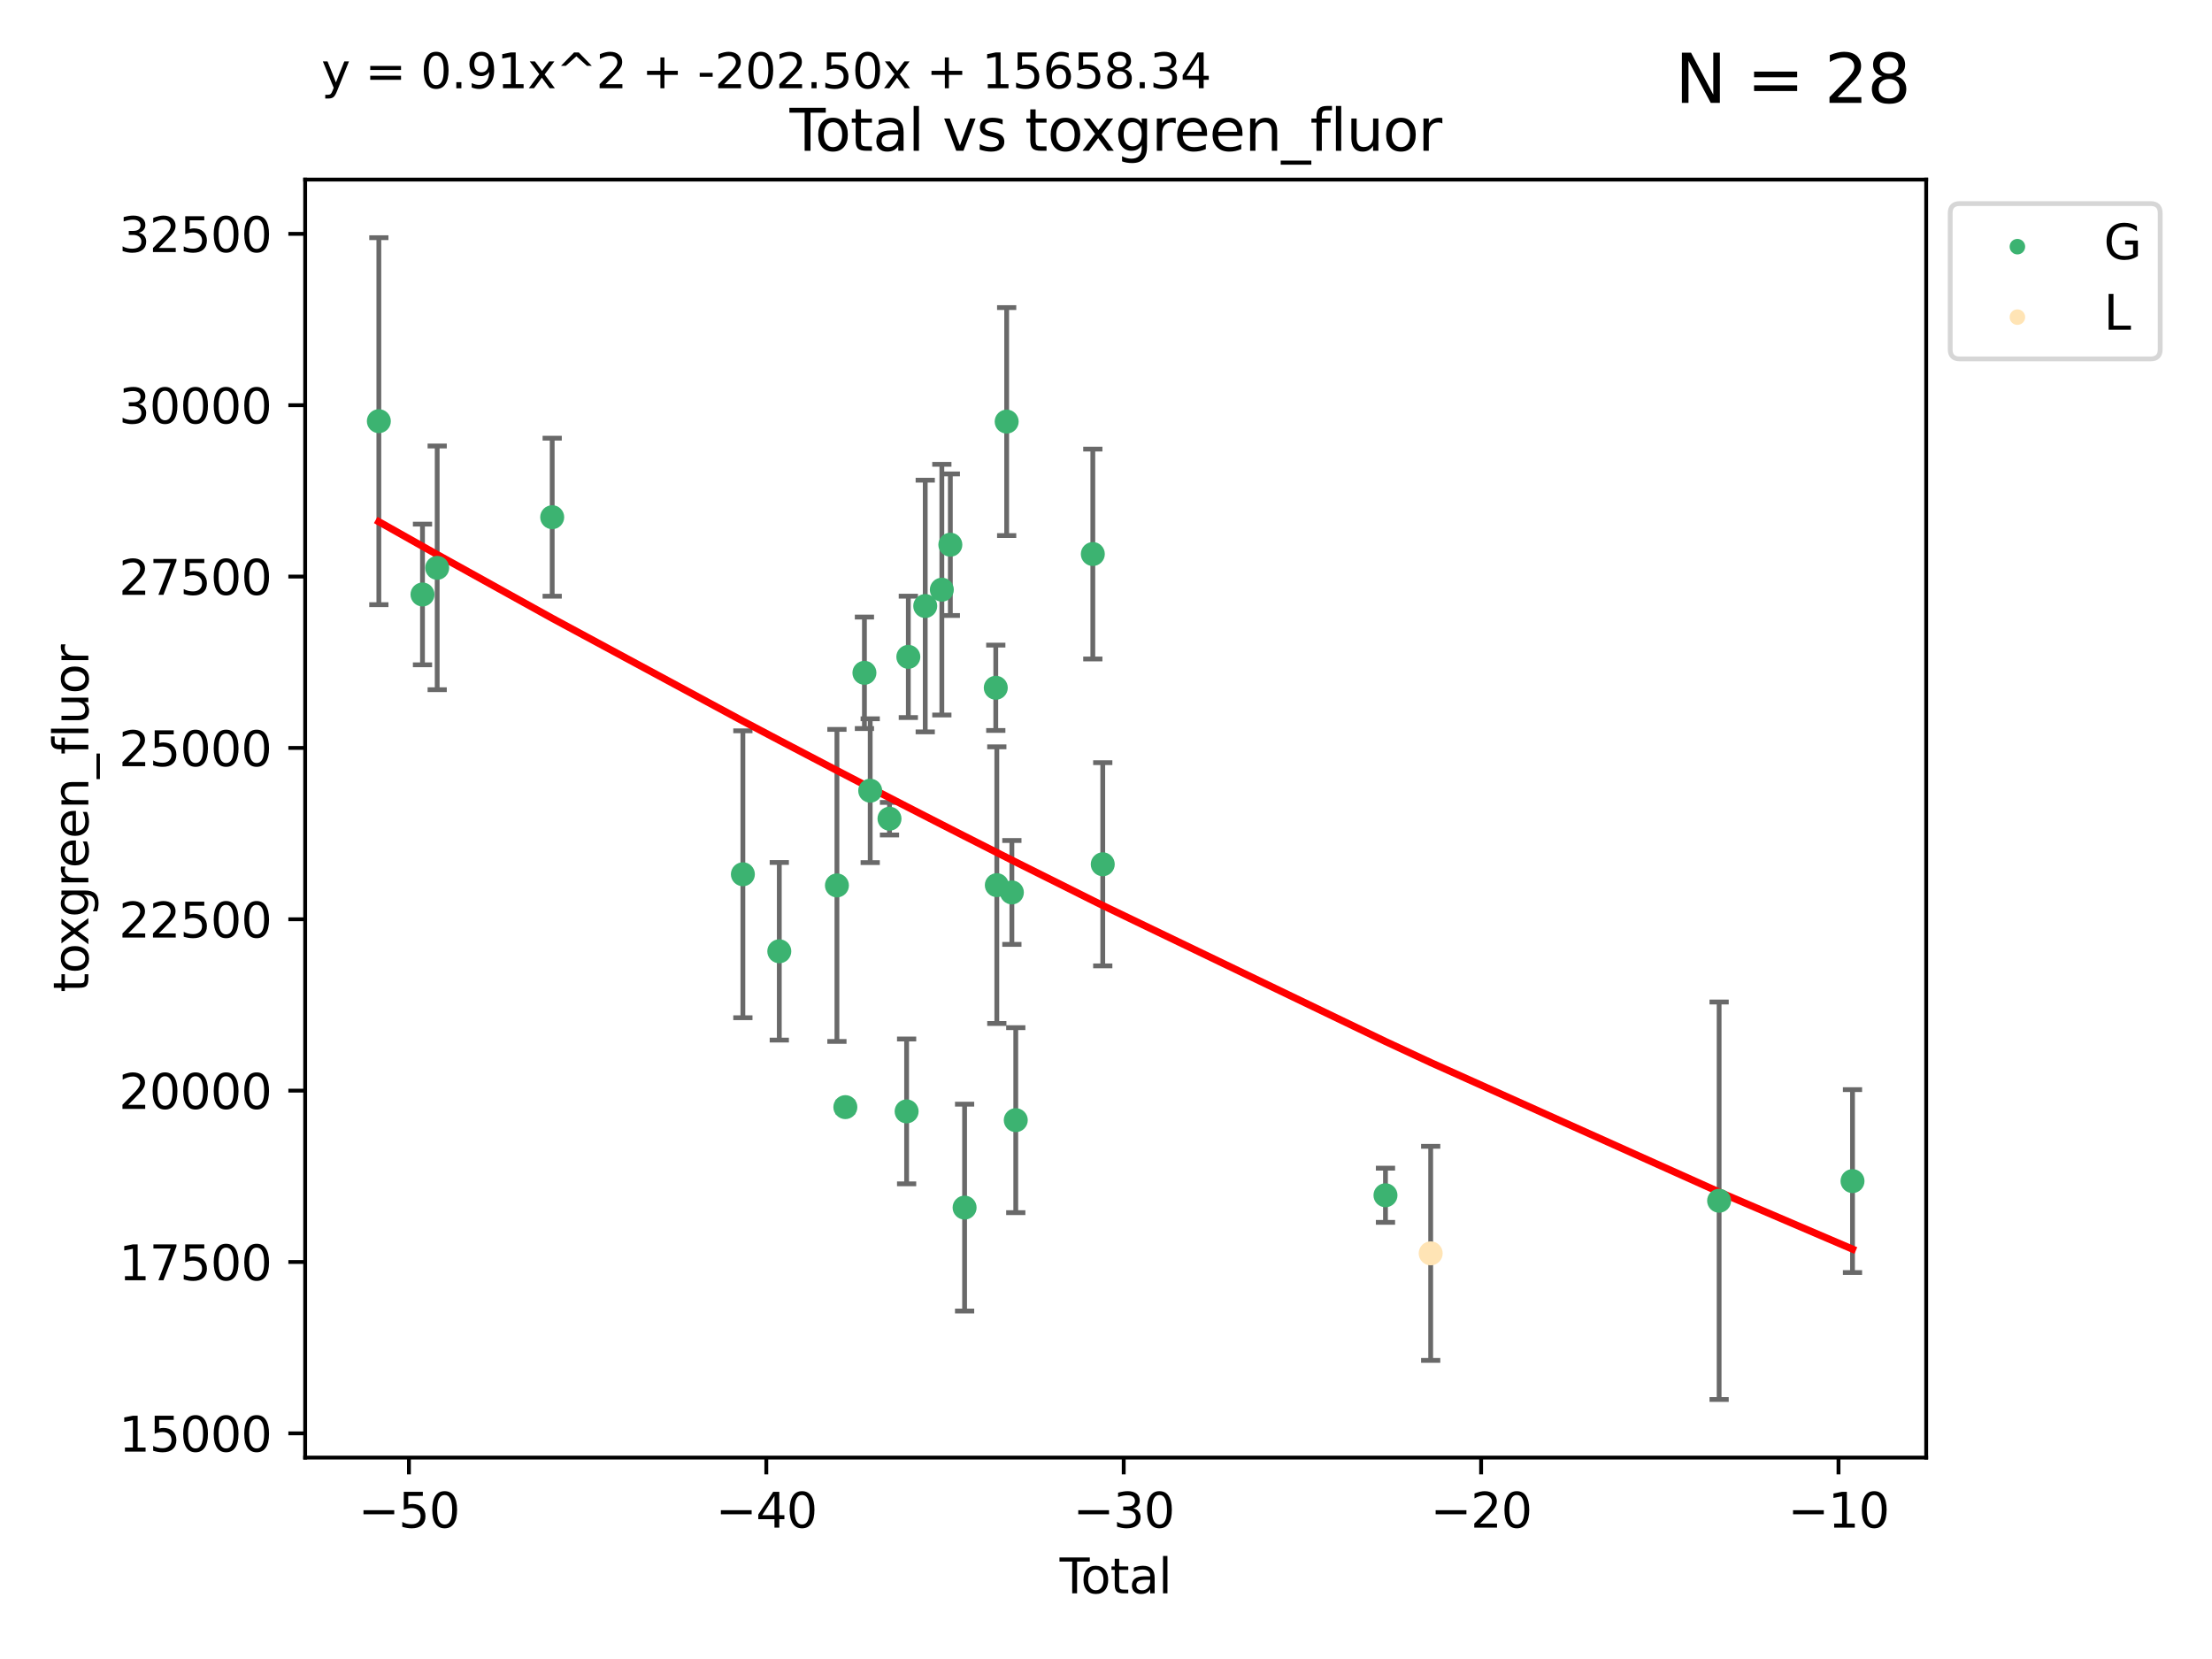 <?xml version="1.0" encoding="utf-8" standalone="no"?>
<!DOCTYPE svg PUBLIC "-//W3C//DTD SVG 1.1//EN"
  "http://www.w3.org/Graphics/SVG/1.1/DTD/svg11.dtd">
<svg xmlns:xlink="http://www.w3.org/1999/xlink" width="460.8pt" height="345.6pt" viewBox="0 0 460.8 345.6" xmlns="http://www.w3.org/2000/svg" version="1.1">
 <defs>
  <style type="text/css">*{stroke-linejoin: round; stroke-linecap: butt}</style>
 </defs>
 <g id="figure_1">
  <g id="patch_1">
   <path d="M 0 345.6 
L 460.8 345.6 
L 460.8 0 
L 0 0 
z
" style="fill: #ffffff"/>
  </g>
  <g id="axes_1">
   <g id="patch_2">
    <path d="M 63.571 303.64 
L 401.26 303.64 
L 401.26 37.411 
L 63.571 37.411 
z
" style="fill: #ffffff"/>
   </g>
   <g id="PathCollection_1">
    <defs>
     <path id="mde6dddd352" d="M 0 1.118 
C 0.297 1.118 0.581 1 0.791 0.791 
C 1 0.581 1.118 0.297 1.118 0 
C 1.118 -0.297 1 -0.581 0.791 -0.791 
C 0.581 -1 0.297 -1.118 0 -1.118 
C -0.297 -1.118 -0.581 -1 -0.791 -0.791 
C -1 -0.581 -1.118 -0.297 -1.118 0 
C -1.118 0.297 -1 0.581 -0.791 0.791 
C -0.581 1 -0.297 1.118 0 1.118 
z
" style="stroke: #3cb371"/>
    </defs>
    <g clip-path="url(#pe9b3154321)">
     <use xlink:href="#mde6dddd352" x="78.921" y="87.738" style="fill: #3cb371; stroke: #3cb371"/>
     <use xlink:href="#mde6dddd352" x="88.013" y="123.84" style="fill: #3cb371; stroke: #3cb371"/>
     <use xlink:href="#mde6dddd352" x="91.076" y="118.294" style="fill: #3cb371; stroke: #3cb371"/>
     <use xlink:href="#mde6dddd352" x="115.033" y="107.742" style="fill: #3cb371; stroke: #3cb371"/>
     <use xlink:href="#mde6dddd352" x="154.755" y="182.125" style="fill: #3cb371; stroke: #3cb371"/>
     <use xlink:href="#mde6dddd352" x="162.341" y="198.17" style="fill: #3cb371; stroke: #3cb371"/>
     <use xlink:href="#mde6dddd352" x="174.347" y="184.449" style="fill: #3cb371; stroke: #3cb371"/>
     <use xlink:href="#mde6dddd352" x="176.102" y="230.634" style="fill: #3cb371; stroke: #3cb371"/>
     <use xlink:href="#mde6dddd352" x="180.076" y="140.158" style="fill: #3cb371; stroke: #3cb371"/>
     <use xlink:href="#mde6dddd352" x="181.279" y="164.716" style="fill: #3cb371; stroke: #3cb371"/>
     <use xlink:href="#mde6dddd352" x="185.297" y="170.55" style="fill: #3cb371; stroke: #3cb371"/>
     <use xlink:href="#mde6dddd352" x="188.865" y="231.524" style="fill: #3cb371; stroke: #3cb371"/>
     <use xlink:href="#mde6dddd352" x="189.221" y="136.835" style="fill: #3cb371; stroke: #3cb371"/>
     <use xlink:href="#mde6dddd352" x="192.744" y="126.245" style="fill: #3cb371; stroke: #3cb371"/>
     <use xlink:href="#mde6dddd352" x="196.204" y="122.839" style="fill: #3cb371; stroke: #3cb371"/>
     <use xlink:href="#mde6dddd352" x="197.974" y="113.471" style="fill: #3cb371; stroke: #3cb371"/>
     <use xlink:href="#mde6dddd352" x="200.944" y="251.565" style="fill: #3cb371; stroke: #3cb371"/>
     <use xlink:href="#mde6dddd352" x="207.44" y="143.275" style="fill: #3cb371; stroke: #3cb371"/>
     <use xlink:href="#mde6dddd352" x="207.655" y="184.393" style="fill: #3cb371; stroke: #3cb371"/>
     <use xlink:href="#mde6dddd352" x="209.708" y="87.826" style="fill: #3cb371; stroke: #3cb371"/>
     <use xlink:href="#mde6dddd352" x="210.793" y="185.911" style="fill: #3cb371; stroke: #3cb371"/>
     <use xlink:href="#mde6dddd352" x="211.603" y="233.349" style="fill: #3cb371; stroke: #3cb371"/>
     <use xlink:href="#mde6dddd352" x="227.654" y="115.414" style="fill: #3cb371; stroke: #3cb371"/>
     <use xlink:href="#mde6dddd352" x="229.724" y="180.043" style="fill: #3cb371; stroke: #3cb371"/>
     <use xlink:href="#mde6dddd352" x="288.62" y="248.997" style="fill: #3cb371; stroke: #3cb371"/>
     <use xlink:href="#mde6dddd352" x="358.125" y="250.138" style="fill: #3cb371; stroke: #3cb371"/>
     <use xlink:href="#mde6dddd352" x="385.911" y="246.043" style="fill: #3cb371; stroke: #3cb371"/>
    </g>
   </g>
   <g id="PathCollection_2">
    <defs>
     <path id="mcd34736081" d="M 0 1.118 
C 0.297 1.118 0.581 1 0.791 0.791 
C 1 0.581 1.118 0.297 1.118 0 
C 1.118 -0.297 1 -0.581 0.791 -0.791 
C 0.581 -1 0.297 -1.118 0 -1.118 
C -0.297 -1.118 -0.581 -1 -0.791 -0.791 
C -1 -0.581 -1.118 -0.297 -1.118 0 
C -1.118 0.297 -1 0.581 -0.791 0.791 
C -0.581 1 -0.297 1.118 0 1.118 
z
" style="stroke: #ffe4b5"/>
    </defs>
    <g clip-path="url(#pe9b3154321)">
     <use xlink:href="#mcd34736081" x="298.038" y="261.094" style="fill: #ffe4b5; stroke: #ffe4b5"/>
    </g>
   </g>
   <g id="matplotlib.axis_1">
    <g id="xtick_1">
     <g id="line2d_1">
      <defs>
       <path id="mfef773d61b" d="M 0 0 
L 0 3.5 
" style="stroke: #000000; stroke-width: 0.8"/>
      </defs>
      <g>
       <use xlink:href="#mfef773d61b" x="85.187" y="303.64" style="stroke: #000000; stroke-width: 0.8"/>
      </g>
     </g>
     <g id="text_1">
      <!-- −50 -->
      <g transform="translate(74.634 318.238)scale(0.1 -0.1)">
       <defs>
        <path id="DejaVuSans-2212" d="M 678 2272 
L 4684 2272 
L 4684 1741 
L 678 1741 
L 678 2272 
z
" transform="scale(0.016)"/>
        <path id="DejaVuSans-35" d="M 691 4666 
L 3169 4666 
L 3169 4134 
L 1269 4134 
L 1269 2991 
Q 1406 3038 1543 3061 
Q 1681 3084 1819 3084 
Q 2600 3084 3056 2656 
Q 3513 2228 3513 1497 
Q 3513 744 3044 326 
Q 2575 -91 1722 -91 
Q 1428 -91 1123 -41 
Q 819 9 494 109 
L 494 744 
Q 775 591 1075 516 
Q 1375 441 1709 441 
Q 2250 441 2565 725 
Q 2881 1009 2881 1497 
Q 2881 1984 2565 2268 
Q 2250 2553 1709 2553 
Q 1456 2553 1204 2497 
Q 953 2441 691 2322 
L 691 4666 
z
" transform="scale(0.016)"/>
        <path id="DejaVuSans-30" d="M 2034 4250 
Q 1547 4250 1301 3770 
Q 1056 3291 1056 2328 
Q 1056 1369 1301 889 
Q 1547 409 2034 409 
Q 2525 409 2770 889 
Q 3016 1369 3016 2328 
Q 3016 3291 2770 3770 
Q 2525 4250 2034 4250 
z
M 2034 4750 
Q 2819 4750 3233 4129 
Q 3647 3509 3647 2328 
Q 3647 1150 3233 529 
Q 2819 -91 2034 -91 
Q 1250 -91 836 529 
Q 422 1150 422 2328 
Q 422 3509 836 4129 
Q 1250 4750 2034 4750 
z
" transform="scale(0.016)"/>
       </defs>
       <use xlink:href="#DejaVuSans-2212"/>
       <use xlink:href="#DejaVuSans-35" x="83.789"/>
       <use xlink:href="#DejaVuSans-30" x="147.412"/>
      </g>
     </g>
    </g>
    <g id="xtick_2">
     <g id="line2d_2">
      <g>
       <use xlink:href="#mfef773d61b" x="159.638" y="303.64" style="stroke: #000000; stroke-width: 0.8"/>
      </g>
     </g>
     <g id="text_2">
      <!-- −40 -->
      <g transform="translate(149.086 318.238)scale(0.1 -0.1)">
       <defs>
        <path id="DejaVuSans-34" d="M 2419 4116 
L 825 1625 
L 2419 1625 
L 2419 4116 
z
M 2253 4666 
L 3047 4666 
L 3047 1625 
L 3713 1625 
L 3713 1100 
L 3047 1100 
L 3047 0 
L 2419 0 
L 2419 1100 
L 313 1100 
L 313 1709 
L 2253 4666 
z
" transform="scale(0.016)"/>
       </defs>
       <use xlink:href="#DejaVuSans-2212"/>
       <use xlink:href="#DejaVuSans-34" x="83.789"/>
       <use xlink:href="#DejaVuSans-30" x="147.412"/>
      </g>
     </g>
    </g>
    <g id="xtick_3">
     <g id="line2d_3">
      <g>
       <use xlink:href="#mfef773d61b" x="234.089" y="303.64" style="stroke: #000000; stroke-width: 0.8"/>
      </g>
     </g>
     <g id="text_3">
      <!-- −30 -->
      <g transform="translate(223.537 318.238)scale(0.1 -0.1)">
       <defs>
        <path id="DejaVuSans-33" d="M 2597 2516 
Q 3050 2419 3304 2112 
Q 3559 1806 3559 1356 
Q 3559 666 3084 287 
Q 2609 -91 1734 -91 
Q 1441 -91 1130 -33 
Q 819 25 488 141 
L 488 750 
Q 750 597 1062 519 
Q 1375 441 1716 441 
Q 2309 441 2620 675 
Q 2931 909 2931 1356 
Q 2931 1769 2642 2001 
Q 2353 2234 1838 2234 
L 1294 2234 
L 1294 2753 
L 1863 2753 
Q 2328 2753 2575 2939 
Q 2822 3125 2822 3475 
Q 2822 3834 2567 4026 
Q 2313 4219 1838 4219 
Q 1578 4219 1281 4162 
Q 984 4106 628 3988 
L 628 4550 
Q 988 4650 1302 4700 
Q 1616 4750 1894 4750 
Q 2613 4750 3031 4423 
Q 3450 4097 3450 3541 
Q 3450 3153 3228 2886 
Q 3006 2619 2597 2516 
z
" transform="scale(0.016)"/>
       </defs>
       <use xlink:href="#DejaVuSans-2212"/>
       <use xlink:href="#DejaVuSans-33" x="83.789"/>
       <use xlink:href="#DejaVuSans-30" x="147.412"/>
      </g>
     </g>
    </g>
    <g id="xtick_4">
     <g id="line2d_4">
      <g>
       <use xlink:href="#mfef773d61b" x="308.541" y="303.64" style="stroke: #000000; stroke-width: 0.8"/>
      </g>
     </g>
     <g id="text_4">
      <!-- −20 -->
      <g transform="translate(297.988 318.238)scale(0.1 -0.1)">
       <defs>
        <path id="DejaVuSans-32" d="M 1228 531 
L 3431 531 
L 3431 0 
L 469 0 
L 469 531 
Q 828 903 1448 1529 
Q 2069 2156 2228 2338 
Q 2531 2678 2651 2914 
Q 2772 3150 2772 3378 
Q 2772 3750 2511 3984 
Q 2250 4219 1831 4219 
Q 1534 4219 1204 4116 
Q 875 4013 500 3803 
L 500 4441 
Q 881 4594 1212 4672 
Q 1544 4750 1819 4750 
Q 2544 4750 2975 4387 
Q 3406 4025 3406 3419 
Q 3406 3131 3298 2873 
Q 3191 2616 2906 2266 
Q 2828 2175 2409 1742 
Q 1991 1309 1228 531 
z
" transform="scale(0.016)"/>
       </defs>
       <use xlink:href="#DejaVuSans-2212"/>
       <use xlink:href="#DejaVuSans-32" x="83.789"/>
       <use xlink:href="#DejaVuSans-30" x="147.412"/>
      </g>
     </g>
    </g>
    <g id="xtick_5">
     <g id="line2d_5">
      <g>
       <use xlink:href="#mfef773d61b" x="382.992" y="303.64" style="stroke: #000000; stroke-width: 0.8"/>
      </g>
     </g>
     <g id="text_5">
      <!-- −10 -->
      <g transform="translate(372.44 318.238)scale(0.1 -0.1)">
       <defs>
        <path id="DejaVuSans-31" d="M 794 531 
L 1825 531 
L 1825 4091 
L 703 3866 
L 703 4441 
L 1819 4666 
L 2450 4666 
L 2450 531 
L 3481 531 
L 3481 0 
L 794 0 
L 794 531 
z
" transform="scale(0.016)"/>
       </defs>
       <use xlink:href="#DejaVuSans-2212"/>
       <use xlink:href="#DejaVuSans-31" x="83.789"/>
       <use xlink:href="#DejaVuSans-30" x="147.412"/>
      </g>
     </g>
    </g>
    <g id="text_6">
     <!-- Total -->
     <g transform="translate(220.739 331.917)scale(0.1 -0.1)">
      <defs>
       <path id="DejaVuSans-54" d="M -19 4666 
L 3928 4666 
L 3928 4134 
L 2272 4134 
L 2272 0 
L 1638 0 
L 1638 4134 
L -19 4134 
L -19 4666 
z
" transform="scale(0.016)"/>
       <path id="DejaVuSans-6f" d="M 1959 3097 
Q 1497 3097 1228 2736 
Q 959 2375 959 1747 
Q 959 1119 1226 758 
Q 1494 397 1959 397 
Q 2419 397 2687 759 
Q 2956 1122 2956 1747 
Q 2956 2369 2687 2733 
Q 2419 3097 1959 3097 
z
M 1959 3584 
Q 2709 3584 3137 3096 
Q 3566 2609 3566 1747 
Q 3566 888 3137 398 
Q 2709 -91 1959 -91 
Q 1206 -91 779 398 
Q 353 888 353 1747 
Q 353 2609 779 3096 
Q 1206 3584 1959 3584 
z
" transform="scale(0.016)"/>
       <path id="DejaVuSans-74" d="M 1172 4494 
L 1172 3500 
L 2356 3500 
L 2356 3053 
L 1172 3053 
L 1172 1153 
Q 1172 725 1289 603 
Q 1406 481 1766 481 
L 2356 481 
L 2356 0 
L 1766 0 
Q 1100 0 847 248 
Q 594 497 594 1153 
L 594 3053 
L 172 3053 
L 172 3500 
L 594 3500 
L 594 4494 
L 1172 4494 
z
" transform="scale(0.016)"/>
       <path id="DejaVuSans-61" d="M 2194 1759 
Q 1497 1759 1228 1600 
Q 959 1441 959 1056 
Q 959 750 1161 570 
Q 1363 391 1709 391 
Q 2188 391 2477 730 
Q 2766 1069 2766 1631 
L 2766 1759 
L 2194 1759 
z
M 3341 1997 
L 3341 0 
L 2766 0 
L 2766 531 
Q 2569 213 2275 61 
Q 1981 -91 1556 -91 
Q 1019 -91 701 211 
Q 384 513 384 1019 
Q 384 1609 779 1909 
Q 1175 2209 1959 2209 
L 2766 2209 
L 2766 2266 
Q 2766 2663 2505 2880 
Q 2244 3097 1772 3097 
Q 1472 3097 1187 3025 
Q 903 2953 641 2809 
L 641 3341 
Q 956 3463 1253 3523 
Q 1550 3584 1831 3584 
Q 2591 3584 2966 3190 
Q 3341 2797 3341 1997 
z
" transform="scale(0.016)"/>
       <path id="DejaVuSans-6c" d="M 603 4863 
L 1178 4863 
L 1178 0 
L 603 0 
L 603 4863 
z
" transform="scale(0.016)"/>
      </defs>
      <use xlink:href="#DejaVuSans-54"/>
      <use xlink:href="#DejaVuSans-6f" x="44.084"/>
      <use xlink:href="#DejaVuSans-74" x="105.266"/>
      <use xlink:href="#DejaVuSans-61" x="144.475"/>
      <use xlink:href="#DejaVuSans-6c" x="205.754"/>
     </g>
    </g>
   </g>
   <g id="matplotlib.axis_2">
    <g id="ytick_1">
     <g id="line2d_6">
      <defs>
       <path id="m9152db6887" d="M 0 0 
L -3.5 0 
" style="stroke: #000000; stroke-width: 0.8"/>
      </defs>
      <g>
       <use xlink:href="#m9152db6887" x="63.571" y="298.595" style="stroke: #000000; stroke-width: 0.8"/>
      </g>
     </g>
     <g id="text_7">
      <!-- 15000 -->
      <g transform="translate(24.759 302.395)scale(0.1 -0.1)">
       <use xlink:href="#DejaVuSans-31"/>
       <use xlink:href="#DejaVuSans-35" x="63.623"/>
       <use xlink:href="#DejaVuSans-30" x="127.246"/>
       <use xlink:href="#DejaVuSans-30" x="190.869"/>
       <use xlink:href="#DejaVuSans-30" x="254.492"/>
      </g>
     </g>
    </g>
    <g id="ytick_2">
     <g id="line2d_7">
      <g>
       <use xlink:href="#m9152db6887" x="63.571" y="262.898" style="stroke: #000000; stroke-width: 0.8"/>
      </g>
     </g>
     <g id="text_8">
      <!-- 17500 -->
      <g transform="translate(24.759 266.697)scale(0.1 -0.1)">
       <defs>
        <path id="DejaVuSans-37" d="M 525 4666 
L 3525 4666 
L 3525 4397 
L 1831 0 
L 1172 0 
L 2766 4134 
L 525 4134 
L 525 4666 
z
" transform="scale(0.016)"/>
       </defs>
       <use xlink:href="#DejaVuSans-31"/>
       <use xlink:href="#DejaVuSans-37" x="63.623"/>
       <use xlink:href="#DejaVuSans-35" x="127.246"/>
       <use xlink:href="#DejaVuSans-30" x="190.869"/>
       <use xlink:href="#DejaVuSans-30" x="254.492"/>
      </g>
     </g>
    </g>
    <g id="ytick_3">
     <g id="line2d_8">
      <g>
       <use xlink:href="#m9152db6887" x="63.571" y="227.2" style="stroke: #000000; stroke-width: 0.8"/>
      </g>
     </g>
     <g id="text_9">
      <!-- 20000 -->
      <g transform="translate(24.759 230.999)scale(0.1 -0.1)">
       <use xlink:href="#DejaVuSans-32"/>
       <use xlink:href="#DejaVuSans-30" x="63.623"/>
       <use xlink:href="#DejaVuSans-30" x="127.246"/>
       <use xlink:href="#DejaVuSans-30" x="190.869"/>
       <use xlink:href="#DejaVuSans-30" x="254.492"/>
      </g>
     </g>
    </g>
    <g id="ytick_4">
     <g id="line2d_9">
      <g>
       <use xlink:href="#m9152db6887" x="63.571" y="191.502" style="stroke: #000000; stroke-width: 0.8"/>
      </g>
     </g>
     <g id="text_10">
      <!-- 22500 -->
      <g transform="translate(24.759 195.302)scale(0.1 -0.1)">
       <use xlink:href="#DejaVuSans-32"/>
       <use xlink:href="#DejaVuSans-32" x="63.623"/>
       <use xlink:href="#DejaVuSans-35" x="127.246"/>
       <use xlink:href="#DejaVuSans-30" x="190.869"/>
       <use xlink:href="#DejaVuSans-30" x="254.492"/>
      </g>
     </g>
    </g>
    <g id="ytick_5">
     <g id="line2d_10">
      <g>
       <use xlink:href="#m9152db6887" x="63.571" y="155.805" style="stroke: #000000; stroke-width: 0.8"/>
      </g>
     </g>
     <g id="text_11">
      <!-- 25000 -->
      <g transform="translate(24.759 159.604)scale(0.1 -0.1)">
       <use xlink:href="#DejaVuSans-32"/>
       <use xlink:href="#DejaVuSans-35" x="63.623"/>
       <use xlink:href="#DejaVuSans-30" x="127.246"/>
       <use xlink:href="#DejaVuSans-30" x="190.869"/>
       <use xlink:href="#DejaVuSans-30" x="254.492"/>
      </g>
     </g>
    </g>
    <g id="ytick_6">
     <g id="line2d_11">
      <g>
       <use xlink:href="#m9152db6887" x="63.571" y="120.107" style="stroke: #000000; stroke-width: 0.8"/>
      </g>
     </g>
     <g id="text_12">
      <!-- 27500 -->
      <g transform="translate(24.759 123.906)scale(0.1 -0.1)">
       <use xlink:href="#DejaVuSans-32"/>
       <use xlink:href="#DejaVuSans-37" x="63.623"/>
       <use xlink:href="#DejaVuSans-35" x="127.246"/>
       <use xlink:href="#DejaVuSans-30" x="190.869"/>
       <use xlink:href="#DejaVuSans-30" x="254.492"/>
      </g>
     </g>
    </g>
    <g id="ytick_7">
     <g id="line2d_12">
      <g>
       <use xlink:href="#m9152db6887" x="63.571" y="84.409" style="stroke: #000000; stroke-width: 0.8"/>
      </g>
     </g>
     <g id="text_13">
      <!-- 30000 -->
      <g transform="translate(24.759 88.208)scale(0.1 -0.1)">
       <use xlink:href="#DejaVuSans-33"/>
       <use xlink:href="#DejaVuSans-30" x="63.623"/>
       <use xlink:href="#DejaVuSans-30" x="127.246"/>
       <use xlink:href="#DejaVuSans-30" x="190.869"/>
       <use xlink:href="#DejaVuSans-30" x="254.492"/>
      </g>
     </g>
    </g>
    <g id="ytick_8">
     <g id="line2d_13">
      <g>
       <use xlink:href="#m9152db6887" x="63.571" y="48.712" style="stroke: #000000; stroke-width: 0.8"/>
      </g>
     </g>
     <g id="text_14">
      <!-- 32500 -->
      <g transform="translate(24.759 52.511)scale(0.1 -0.1)">
       <use xlink:href="#DejaVuSans-33"/>
       <use xlink:href="#DejaVuSans-32" x="63.623"/>
       <use xlink:href="#DejaVuSans-35" x="127.246"/>
       <use xlink:href="#DejaVuSans-30" x="190.869"/>
       <use xlink:href="#DejaVuSans-30" x="254.492"/>
      </g>
     </g>
    </g>
    <g id="text_15">
     <!-- toxgreen_fluor -->
     <g transform="translate(18.401 206.72)rotate(-90)scale(0.1 -0.1)">
      <defs>
       <path id="DejaVuSans-78" d="M 3513 3500 
L 2247 1797 
L 3578 0 
L 2900 0 
L 1881 1375 
L 863 0 
L 184 0 
L 1544 1831 
L 300 3500 
L 978 3500 
L 1906 2253 
L 2834 3500 
L 3513 3500 
z
" transform="scale(0.016)"/>
       <path id="DejaVuSans-67" d="M 2906 1791 
Q 2906 2416 2648 2759 
Q 2391 3103 1925 3103 
Q 1463 3103 1205 2759 
Q 947 2416 947 1791 
Q 947 1169 1205 825 
Q 1463 481 1925 481 
Q 2391 481 2648 825 
Q 2906 1169 2906 1791 
z
M 3481 434 
Q 3481 -459 3084 -895 
Q 2688 -1331 1869 -1331 
Q 1566 -1331 1297 -1286 
Q 1028 -1241 775 -1147 
L 775 -588 
Q 1028 -725 1275 -790 
Q 1522 -856 1778 -856 
Q 2344 -856 2625 -561 
Q 2906 -266 2906 331 
L 2906 616 
Q 2728 306 2450 153 
Q 2172 0 1784 0 
Q 1141 0 747 490 
Q 353 981 353 1791 
Q 353 2603 747 3093 
Q 1141 3584 1784 3584 
Q 2172 3584 2450 3431 
Q 2728 3278 2906 2969 
L 2906 3500 
L 3481 3500 
L 3481 434 
z
" transform="scale(0.016)"/>
       <path id="DejaVuSans-72" d="M 2631 2963 
Q 2534 3019 2420 3045 
Q 2306 3072 2169 3072 
Q 1681 3072 1420 2755 
Q 1159 2438 1159 1844 
L 1159 0 
L 581 0 
L 581 3500 
L 1159 3500 
L 1159 2956 
Q 1341 3275 1631 3429 
Q 1922 3584 2338 3584 
Q 2397 3584 2469 3576 
Q 2541 3569 2628 3553 
L 2631 2963 
z
" transform="scale(0.016)"/>
       <path id="DejaVuSans-65" d="M 3597 1894 
L 3597 1613 
L 953 1613 
Q 991 1019 1311 708 
Q 1631 397 2203 397 
Q 2534 397 2845 478 
Q 3156 559 3463 722 
L 3463 178 
Q 3153 47 2828 -22 
Q 2503 -91 2169 -91 
Q 1331 -91 842 396 
Q 353 884 353 1716 
Q 353 2575 817 3079 
Q 1281 3584 2069 3584 
Q 2775 3584 3186 3129 
Q 3597 2675 3597 1894 
z
M 3022 2063 
Q 3016 2534 2758 2815 
Q 2500 3097 2075 3097 
Q 1594 3097 1305 2825 
Q 1016 2553 972 2059 
L 3022 2063 
z
" transform="scale(0.016)"/>
       <path id="DejaVuSans-6e" d="M 3513 2113 
L 3513 0 
L 2938 0 
L 2938 2094 
Q 2938 2591 2744 2837 
Q 2550 3084 2163 3084 
Q 1697 3084 1428 2787 
Q 1159 2491 1159 1978 
L 1159 0 
L 581 0 
L 581 3500 
L 1159 3500 
L 1159 2956 
Q 1366 3272 1645 3428 
Q 1925 3584 2291 3584 
Q 2894 3584 3203 3211 
Q 3513 2838 3513 2113 
z
" transform="scale(0.016)"/>
       <path id="DejaVuSans-5f" d="M 3263 -1063 
L 3263 -1509 
L -63 -1509 
L -63 -1063 
L 3263 -1063 
z
" transform="scale(0.016)"/>
       <path id="DejaVuSans-66" d="M 2375 4863 
L 2375 4384 
L 1825 4384 
Q 1516 4384 1395 4259 
Q 1275 4134 1275 3809 
L 1275 3500 
L 2222 3500 
L 2222 3053 
L 1275 3053 
L 1275 0 
L 697 0 
L 697 3053 
L 147 3053 
L 147 3500 
L 697 3500 
L 697 3744 
Q 697 4328 969 4595 
Q 1241 4863 1831 4863 
L 2375 4863 
z
" transform="scale(0.016)"/>
       <path id="DejaVuSans-75" d="M 544 1381 
L 544 3500 
L 1119 3500 
L 1119 1403 
Q 1119 906 1312 657 
Q 1506 409 1894 409 
Q 2359 409 2629 706 
Q 2900 1003 2900 1516 
L 2900 3500 
L 3475 3500 
L 3475 0 
L 2900 0 
L 2900 538 
Q 2691 219 2414 64 
Q 2138 -91 1772 -91 
Q 1169 -91 856 284 
Q 544 659 544 1381 
z
M 1991 3584 
L 1991 3584 
z
" transform="scale(0.016)"/>
      </defs>
      <use xlink:href="#DejaVuSans-74"/>
      <use xlink:href="#DejaVuSans-6f" x="39.209"/>
      <use xlink:href="#DejaVuSans-78" x="97.266"/>
      <use xlink:href="#DejaVuSans-67" x="156.445"/>
      <use xlink:href="#DejaVuSans-72" x="219.922"/>
      <use xlink:href="#DejaVuSans-65" x="258.785"/>
      <use xlink:href="#DejaVuSans-65" x="320.309"/>
      <use xlink:href="#DejaVuSans-6e" x="381.832"/>
      <use xlink:href="#DejaVuSans-5f" x="445.211"/>
      <use xlink:href="#DejaVuSans-66" x="495.211"/>
      <use xlink:href="#DejaVuSans-6c" x="530.416"/>
      <use xlink:href="#DejaVuSans-75" x="558.199"/>
      <use xlink:href="#DejaVuSans-6f" x="621.578"/>
      <use xlink:href="#DejaVuSans-72" x="682.76"/>
     </g>
    </g>
   </g>
   <g id="LineCollection_1">
    <path d="M 78.921 125.963 
L 78.921 49.513 
" clip-path="url(#pe9b3154321)" style="fill: none; stroke: #696969"/>
    <path d="M 88.013 138.491 
L 88.013 109.188 
" clip-path="url(#pe9b3154321)" style="fill: none; stroke: #696969"/>
    <path d="M 91.076 143.678 
L 91.076 92.91 
" clip-path="url(#pe9b3154321)" style="fill: none; stroke: #696969"/>
    <path d="M 115.033 124.201 
L 115.033 91.283 
" clip-path="url(#pe9b3154321)" style="fill: none; stroke: #696969"/>
    <path d="M 154.755 212.008 
L 154.755 152.241 
" clip-path="url(#pe9b3154321)" style="fill: none; stroke: #696969"/>
    <path d="M 162.341 216.671 
L 162.341 179.67 
" clip-path="url(#pe9b3154321)" style="fill: none; stroke: #696969"/>
    <path d="M 174.347 216.951 
L 174.347 151.946 
" clip-path="url(#pe9b3154321)" style="fill: none; stroke: #696969"/>
    <path d="M 176.102 231.703 
L 176.102 229.566 
" clip-path="url(#pe9b3154321)" style="fill: none; stroke: #696969"/>
    <path d="M 180.076 151.771 
L 180.076 128.545 
" clip-path="url(#pe9b3154321)" style="fill: none; stroke: #696969"/>
    <path d="M 181.279 179.695 
L 181.279 149.737 
" clip-path="url(#pe9b3154321)" style="fill: none; stroke: #696969"/>
    <path d="M 185.297 173.944 
L 185.297 167.156 
" clip-path="url(#pe9b3154321)" style="fill: none; stroke: #696969"/>
    <path d="M 188.865 246.61 
L 188.865 216.439 
" clip-path="url(#pe9b3154321)" style="fill: none; stroke: #696969"/>
    <path d="M 189.221 149.475 
L 189.221 124.196 
" clip-path="url(#pe9b3154321)" style="fill: none; stroke: #696969"/>
    <path d="M 192.744 152.461 
L 192.744 100.029 
" clip-path="url(#pe9b3154321)" style="fill: none; stroke: #696969"/>
    <path d="M 196.204 148.952 
L 196.204 96.727 
" clip-path="url(#pe9b3154321)" style="fill: none; stroke: #696969"/>
    <path d="M 197.974 128.219 
L 197.974 98.724 
" clip-path="url(#pe9b3154321)" style="fill: none; stroke: #696969"/>
    <path d="M 200.944 273.112 
L 200.944 230.018 
" clip-path="url(#pe9b3154321)" style="fill: none; stroke: #696969"/>
    <path d="M 207.44 152.166 
L 207.44 134.384 
" clip-path="url(#pe9b3154321)" style="fill: none; stroke: #696969"/>
    <path d="M 207.655 213.208 
L 207.655 155.578 
" clip-path="url(#pe9b3154321)" style="fill: none; stroke: #696969"/>
    <path d="M 209.708 111.572 
L 209.708 64.079 
" clip-path="url(#pe9b3154321)" style="fill: none; stroke: #696969"/>
    <path d="M 210.793 196.732 
L 210.793 175.091 
" clip-path="url(#pe9b3154321)" style="fill: none; stroke: #696969"/>
    <path d="M 211.603 252.617 
L 211.603 214.081 
" clip-path="url(#pe9b3154321)" style="fill: none; stroke: #696969"/>
    <path d="M 227.654 137.275 
L 227.654 93.554 
" clip-path="url(#pe9b3154321)" style="fill: none; stroke: #696969"/>
    <path d="M 229.724 201.207 
L 229.724 158.878 
" clip-path="url(#pe9b3154321)" style="fill: none; stroke: #696969"/>
    <path d="M 288.62 254.642 
L 288.62 243.352 
" clip-path="url(#pe9b3154321)" style="fill: none; stroke: #696969"/>
    <path d="M 358.125 291.539 
L 358.125 208.738 
" clip-path="url(#pe9b3154321)" style="fill: none; stroke: #696969"/>
    <path d="M 385.911 265.099 
L 385.911 226.988 
" clip-path="url(#pe9b3154321)" style="fill: none; stroke: #696969"/>
   </g>
   <g id="line2d_14">
    <defs>
     <path id="m01bc697d1b" d="M 2 0 
L -2 -0 
" style="stroke: #696969"/>
    </defs>
    <g clip-path="url(#pe9b3154321)">
     <use xlink:href="#m01bc697d1b" x="78.921" y="125.963" style="fill: #696969; stroke: #696969"/>
     <use xlink:href="#m01bc697d1b" x="88.013" y="138.491" style="fill: #696969; stroke: #696969"/>
     <use xlink:href="#m01bc697d1b" x="91.076" y="143.678" style="fill: #696969; stroke: #696969"/>
     <use xlink:href="#m01bc697d1b" x="115.033" y="124.201" style="fill: #696969; stroke: #696969"/>
     <use xlink:href="#m01bc697d1b" x="154.755" y="212.008" style="fill: #696969; stroke: #696969"/>
     <use xlink:href="#m01bc697d1b" x="162.341" y="216.671" style="fill: #696969; stroke: #696969"/>
     <use xlink:href="#m01bc697d1b" x="174.347" y="216.951" style="fill: #696969; stroke: #696969"/>
     <use xlink:href="#m01bc697d1b" x="176.102" y="231.703" style="fill: #696969; stroke: #696969"/>
     <use xlink:href="#m01bc697d1b" x="180.076" y="151.771" style="fill: #696969; stroke: #696969"/>
     <use xlink:href="#m01bc697d1b" x="181.279" y="179.695" style="fill: #696969; stroke: #696969"/>
     <use xlink:href="#m01bc697d1b" x="185.297" y="173.944" style="fill: #696969; stroke: #696969"/>
     <use xlink:href="#m01bc697d1b" x="188.865" y="246.61" style="fill: #696969; stroke: #696969"/>
     <use xlink:href="#m01bc697d1b" x="189.221" y="149.475" style="fill: #696969; stroke: #696969"/>
     <use xlink:href="#m01bc697d1b" x="192.744" y="152.461" style="fill: #696969; stroke: #696969"/>
     <use xlink:href="#m01bc697d1b" x="196.204" y="148.952" style="fill: #696969; stroke: #696969"/>
     <use xlink:href="#m01bc697d1b" x="197.974" y="128.219" style="fill: #696969; stroke: #696969"/>
     <use xlink:href="#m01bc697d1b" x="200.944" y="273.112" style="fill: #696969; stroke: #696969"/>
     <use xlink:href="#m01bc697d1b" x="207.44" y="152.166" style="fill: #696969; stroke: #696969"/>
     <use xlink:href="#m01bc697d1b" x="207.655" y="213.208" style="fill: #696969; stroke: #696969"/>
     <use xlink:href="#m01bc697d1b" x="209.708" y="111.572" style="fill: #696969; stroke: #696969"/>
     <use xlink:href="#m01bc697d1b" x="210.793" y="196.732" style="fill: #696969; stroke: #696969"/>
     <use xlink:href="#m01bc697d1b" x="211.603" y="252.617" style="fill: #696969; stroke: #696969"/>
     <use xlink:href="#m01bc697d1b" x="227.654" y="137.275" style="fill: #696969; stroke: #696969"/>
     <use xlink:href="#m01bc697d1b" x="229.724" y="201.207" style="fill: #696969; stroke: #696969"/>
     <use xlink:href="#m01bc697d1b" x="288.62" y="254.642" style="fill: #696969; stroke: #696969"/>
     <use xlink:href="#m01bc697d1b" x="358.125" y="291.539" style="fill: #696969; stroke: #696969"/>
     <use xlink:href="#m01bc697d1b" x="385.911" y="265.099" style="fill: #696969; stroke: #696969"/>
    </g>
   </g>
   <g id="line2d_15">
    <g clip-path="url(#pe9b3154321)">
     <use xlink:href="#m01bc697d1b" x="78.921" y="49.513" style="fill: #696969; stroke: #696969"/>
     <use xlink:href="#m01bc697d1b" x="88.013" y="109.188" style="fill: #696969; stroke: #696969"/>
     <use xlink:href="#m01bc697d1b" x="91.076" y="92.91" style="fill: #696969; stroke: #696969"/>
     <use xlink:href="#m01bc697d1b" x="115.033" y="91.283" style="fill: #696969; stroke: #696969"/>
     <use xlink:href="#m01bc697d1b" x="154.755" y="152.241" style="fill: #696969; stroke: #696969"/>
     <use xlink:href="#m01bc697d1b" x="162.341" y="179.67" style="fill: #696969; stroke: #696969"/>
     <use xlink:href="#m01bc697d1b" x="174.347" y="151.946" style="fill: #696969; stroke: #696969"/>
     <use xlink:href="#m01bc697d1b" x="176.102" y="229.566" style="fill: #696969; stroke: #696969"/>
     <use xlink:href="#m01bc697d1b" x="180.076" y="128.545" style="fill: #696969; stroke: #696969"/>
     <use xlink:href="#m01bc697d1b" x="181.279" y="149.737" style="fill: #696969; stroke: #696969"/>
     <use xlink:href="#m01bc697d1b" x="185.297" y="167.156" style="fill: #696969; stroke: #696969"/>
     <use xlink:href="#m01bc697d1b" x="188.865" y="216.439" style="fill: #696969; stroke: #696969"/>
     <use xlink:href="#m01bc697d1b" x="189.221" y="124.196" style="fill: #696969; stroke: #696969"/>
     <use xlink:href="#m01bc697d1b" x="192.744" y="100.029" style="fill: #696969; stroke: #696969"/>
     <use xlink:href="#m01bc697d1b" x="196.204" y="96.727" style="fill: #696969; stroke: #696969"/>
     <use xlink:href="#m01bc697d1b" x="197.974" y="98.724" style="fill: #696969; stroke: #696969"/>
     <use xlink:href="#m01bc697d1b" x="200.944" y="230.018" style="fill: #696969; stroke: #696969"/>
     <use xlink:href="#m01bc697d1b" x="207.44" y="134.384" style="fill: #696969; stroke: #696969"/>
     <use xlink:href="#m01bc697d1b" x="207.655" y="155.578" style="fill: #696969; stroke: #696969"/>
     <use xlink:href="#m01bc697d1b" x="209.708" y="64.079" style="fill: #696969; stroke: #696969"/>
     <use xlink:href="#m01bc697d1b" x="210.793" y="175.091" style="fill: #696969; stroke: #696969"/>
     <use xlink:href="#m01bc697d1b" x="211.603" y="214.081" style="fill: #696969; stroke: #696969"/>
     <use xlink:href="#m01bc697d1b" x="227.654" y="93.554" style="fill: #696969; stroke: #696969"/>
     <use xlink:href="#m01bc697d1b" x="229.724" y="158.878" style="fill: #696969; stroke: #696969"/>
     <use xlink:href="#m01bc697d1b" x="288.62" y="243.352" style="fill: #696969; stroke: #696969"/>
     <use xlink:href="#m01bc697d1b" x="358.125" y="208.738" style="fill: #696969; stroke: #696969"/>
     <use xlink:href="#m01bc697d1b" x="385.911" y="226.988" style="fill: #696969; stroke: #696969"/>
    </g>
   </g>
   <g id="LineCollection_2">
    <path d="M 298.038 283.392 
L 298.038 238.797 
" clip-path="url(#pe9b3154321)" style="fill: none; stroke: #696969"/>
   </g>
   <g id="line2d_16">
    <g clip-path="url(#pe9b3154321)">
     <use xlink:href="#m01bc697d1b" x="298.038" y="283.392" style="fill: #696969; stroke: #696969"/>
    </g>
   </g>
   <g id="line2d_17">
    <g clip-path="url(#pe9b3154321)">
     <use xlink:href="#m01bc697d1b" x="298.038" y="238.797" style="fill: #696969; stroke: #696969"/>
    </g>
   </g>
   <g id="line2d_18">
    <path d="M 78.921 108.686 
L 88.013 113.807 
L 91.076 115.524 
L 115.033 128.798 
L 154.755 150.216 
L 162.341 154.222 
L 174.347 160.508 
L 176.102 161.421 
L 180.076 163.484 
L 181.279 164.107 
L 185.297 166.182 
L 188.865 168.019 
L 189.221 168.202 
L 192.744 170.009 
L 196.204 171.778 
L 197.974 172.681 
L 200.944 174.193 
L 207.44 177.485 
L 207.655 177.594 
L 209.708 178.63 
L 210.793 179.177 
L 211.603 179.585 
L 227.654 187.603 
L 229.724 188.629 
L 288.62 216.963 
L 298.038 221.344 
L 358.125 248.315 
L 385.911 260.216 
" clip-path="url(#pe9b3154321)" style="fill: none; stroke: #ff0000; stroke-width: 1.5; stroke-linecap: square"/>
   </g>
   <g id="line2d_19">
    <defs>
     <path id="m67d362a4f4" d="M 0 2 
C 0.53 2 1.039 1.789 1.414 1.414 
C 1.789 1.039 2 0.53 2 0 
C 2 -0.53 1.789 -1.039 1.414 -1.414 
C 1.039 -1.789 0.53 -2 0 -2 
C -0.53 -2 -1.039 -1.789 -1.414 -1.414 
C -1.789 -1.039 -2 -0.53 -2 0 
C -2 0.53 -1.789 1.039 -1.414 1.414 
C -1.039 1.789 -0.53 2 0 2 
z
" style="stroke: #3cb371"/>
    </defs>
    <g clip-path="url(#pe9b3154321)">
     <use xlink:href="#m67d362a4f4" x="78.921" y="87.738" style="fill: #3cb371; stroke: #3cb371"/>
     <use xlink:href="#m67d362a4f4" x="88.013" y="123.84" style="fill: #3cb371; stroke: #3cb371"/>
     <use xlink:href="#m67d362a4f4" x="91.076" y="118.294" style="fill: #3cb371; stroke: #3cb371"/>
     <use xlink:href="#m67d362a4f4" x="115.033" y="107.742" style="fill: #3cb371; stroke: #3cb371"/>
     <use xlink:href="#m67d362a4f4" x="154.755" y="182.125" style="fill: #3cb371; stroke: #3cb371"/>
     <use xlink:href="#m67d362a4f4" x="162.341" y="198.17" style="fill: #3cb371; stroke: #3cb371"/>
     <use xlink:href="#m67d362a4f4" x="174.347" y="184.449" style="fill: #3cb371; stroke: #3cb371"/>
     <use xlink:href="#m67d362a4f4" x="176.102" y="230.634" style="fill: #3cb371; stroke: #3cb371"/>
     <use xlink:href="#m67d362a4f4" x="180.076" y="140.158" style="fill: #3cb371; stroke: #3cb371"/>
     <use xlink:href="#m67d362a4f4" x="181.279" y="164.716" style="fill: #3cb371; stroke: #3cb371"/>
     <use xlink:href="#m67d362a4f4" x="185.297" y="170.55" style="fill: #3cb371; stroke: #3cb371"/>
     <use xlink:href="#m67d362a4f4" x="188.865" y="231.524" style="fill: #3cb371; stroke: #3cb371"/>
     <use xlink:href="#m67d362a4f4" x="189.221" y="136.835" style="fill: #3cb371; stroke: #3cb371"/>
     <use xlink:href="#m67d362a4f4" x="192.744" y="126.245" style="fill: #3cb371; stroke: #3cb371"/>
     <use xlink:href="#m67d362a4f4" x="196.204" y="122.839" style="fill: #3cb371; stroke: #3cb371"/>
     <use xlink:href="#m67d362a4f4" x="197.974" y="113.471" style="fill: #3cb371; stroke: #3cb371"/>
     <use xlink:href="#m67d362a4f4" x="200.944" y="251.565" style="fill: #3cb371; stroke: #3cb371"/>
     <use xlink:href="#m67d362a4f4" x="207.44" y="143.275" style="fill: #3cb371; stroke: #3cb371"/>
     <use xlink:href="#m67d362a4f4" x="207.655" y="184.393" style="fill: #3cb371; stroke: #3cb371"/>
     <use xlink:href="#m67d362a4f4" x="209.708" y="87.826" style="fill: #3cb371; stroke: #3cb371"/>
     <use xlink:href="#m67d362a4f4" x="210.793" y="185.911" style="fill: #3cb371; stroke: #3cb371"/>
     <use xlink:href="#m67d362a4f4" x="211.603" y="233.349" style="fill: #3cb371; stroke: #3cb371"/>
     <use xlink:href="#m67d362a4f4" x="227.654" y="115.414" style="fill: #3cb371; stroke: #3cb371"/>
     <use xlink:href="#m67d362a4f4" x="229.724" y="180.043" style="fill: #3cb371; stroke: #3cb371"/>
     <use xlink:href="#m67d362a4f4" x="288.62" y="248.997" style="fill: #3cb371; stroke: #3cb371"/>
     <use xlink:href="#m67d362a4f4" x="358.125" y="250.138" style="fill: #3cb371; stroke: #3cb371"/>
     <use xlink:href="#m67d362a4f4" x="385.911" y="246.043" style="fill: #3cb371; stroke: #3cb371"/>
    </g>
   </g>
   <g id="line2d_20">
    <defs>
     <path id="m2b7218b528" d="M 0 2 
C 0.53 2 1.039 1.789 1.414 1.414 
C 1.789 1.039 2 0.53 2 0 
C 2 -0.53 1.789 -1.039 1.414 -1.414 
C 1.039 -1.789 0.53 -2 0 -2 
C -0.53 -2 -1.039 -1.789 -1.414 -1.414 
C -1.789 -1.039 -2 -0.53 -2 0 
C -2 0.53 -1.789 1.039 -1.414 1.414 
C -1.039 1.789 -0.53 2 0 2 
z
" style="stroke: #ffe4b5"/>
    </defs>
    <g clip-path="url(#pe9b3154321)">
     <use xlink:href="#m2b7218b528" x="298.038" y="261.094" style="fill: #ffe4b5; stroke: #ffe4b5"/>
    </g>
   </g>
   <g id="patch_3">
    <path d="M 63.571 303.64 
L 63.571 37.411 
" style="fill: none; stroke: #000000; stroke-width: 0.8; stroke-linejoin: miter; stroke-linecap: square"/>
   </g>
   <g id="patch_4">
    <path d="M 401.26 303.64 
L 401.26 37.411 
" style="fill: none; stroke: #000000; stroke-width: 0.8; stroke-linejoin: miter; stroke-linecap: square"/>
   </g>
   <g id="patch_5">
    <path d="M 63.571 303.64 
L 401.26 303.64 
" style="fill: none; stroke: #000000; stroke-width: 0.8; stroke-linejoin: miter; stroke-linecap: square"/>
   </g>
   <g id="patch_6">
    <path d="M 63.571 37.411 
L 401.26 37.411 
" style="fill: none; stroke: #000000; stroke-width: 0.8; stroke-linejoin: miter; stroke-linecap: square"/>
   </g>
   <g id="text_16">
    <!-- N = 28 -->
    <g transform="translate(348.964 21.426)scale(0.14 -0.14)">
     <defs>
      <path id="DejaVuSans-4e" d="M 628 4666 
L 1478 4666 
L 3547 763 
L 3547 4666 
L 4159 4666 
L 4159 0 
L 3309 0 
L 1241 3903 
L 1241 0 
L 628 0 
L 628 4666 
z
" transform="scale(0.016)"/>
      <path id="DejaVuSans-20" transform="scale(0.016)"/>
      <path id="DejaVuSans-3d" d="M 678 2906 
L 4684 2906 
L 4684 2381 
L 678 2381 
L 678 2906 
z
M 678 1631 
L 4684 1631 
L 4684 1100 
L 678 1100 
L 678 1631 
z
" transform="scale(0.016)"/>
      <path id="DejaVuSans-38" d="M 2034 2216 
Q 1584 2216 1326 1975 
Q 1069 1734 1069 1313 
Q 1069 891 1326 650 
Q 1584 409 2034 409 
Q 2484 409 2743 651 
Q 3003 894 3003 1313 
Q 3003 1734 2745 1975 
Q 2488 2216 2034 2216 
z
M 1403 2484 
Q 997 2584 770 2862 
Q 544 3141 544 3541 
Q 544 4100 942 4425 
Q 1341 4750 2034 4750 
Q 2731 4750 3128 4425 
Q 3525 4100 3525 3541 
Q 3525 3141 3298 2862 
Q 3072 2584 2669 2484 
Q 3125 2378 3379 2068 
Q 3634 1759 3634 1313 
Q 3634 634 3220 271 
Q 2806 -91 2034 -91 
Q 1263 -91 848 271 
Q 434 634 434 1313 
Q 434 1759 690 2068 
Q 947 2378 1403 2484 
z
M 1172 3481 
Q 1172 3119 1398 2916 
Q 1625 2713 2034 2713 
Q 2441 2713 2670 2916 
Q 2900 3119 2900 3481 
Q 2900 3844 2670 4047 
Q 2441 4250 2034 4250 
Q 1625 4250 1398 4047 
Q 1172 3844 1172 3481 
z
" transform="scale(0.016)"/>
     </defs>
     <use xlink:href="#DejaVuSans-4e"/>
     <use xlink:href="#DejaVuSans-20" x="74.805"/>
     <use xlink:href="#DejaVuSans-3d" x="106.592"/>
     <use xlink:href="#DejaVuSans-20" x="190.381"/>
     <use xlink:href="#DejaVuSans-32" x="222.168"/>
     <use xlink:href="#DejaVuSans-38" x="285.791"/>
    </g>
   </g>
   <g id="text_17">
    <!-- y = 0.91x^2 + -202.50x + 15658.34 -->
    <g transform="translate(66.948 18.387)scale(0.1 -0.1)">
     <defs>
      <path id="DejaVuSans-79" d="M 2059 -325 
Q 1816 -950 1584 -1140 
Q 1353 -1331 966 -1331 
L 506 -1331 
L 506 -850 
L 844 -850 
Q 1081 -850 1212 -737 
Q 1344 -625 1503 -206 
L 1606 56 
L 191 3500 
L 800 3500 
L 1894 763 
L 2988 3500 
L 3597 3500 
L 2059 -325 
z
" transform="scale(0.016)"/>
      <path id="DejaVuSans-2e" d="M 684 794 
L 1344 794 
L 1344 0 
L 684 0 
L 684 794 
z
" transform="scale(0.016)"/>
      <path id="DejaVuSans-39" d="M 703 97 
L 703 672 
Q 941 559 1184 500 
Q 1428 441 1663 441 
Q 2288 441 2617 861 
Q 2947 1281 2994 2138 
Q 2813 1869 2534 1725 
Q 2256 1581 1919 1581 
Q 1219 1581 811 2004 
Q 403 2428 403 3163 
Q 403 3881 828 4315 
Q 1253 4750 1959 4750 
Q 2769 4750 3195 4129 
Q 3622 3509 3622 2328 
Q 3622 1225 3098 567 
Q 2575 -91 1691 -91 
Q 1453 -91 1209 -44 
Q 966 3 703 97 
z
M 1959 2075 
Q 2384 2075 2632 2365 
Q 2881 2656 2881 3163 
Q 2881 3666 2632 3958 
Q 2384 4250 1959 4250 
Q 1534 4250 1286 3958 
Q 1038 3666 1038 3163 
Q 1038 2656 1286 2365 
Q 1534 2075 1959 2075 
z
" transform="scale(0.016)"/>
      <path id="DejaVuSans-5e" d="M 2988 4666 
L 4684 2925 
L 4056 2925 
L 2681 4159 
L 1306 2925 
L 678 2925 
L 2375 4666 
L 2988 4666 
z
" transform="scale(0.016)"/>
      <path id="DejaVuSans-2b" d="M 2944 4013 
L 2944 2272 
L 4684 2272 
L 4684 1741 
L 2944 1741 
L 2944 0 
L 2419 0 
L 2419 1741 
L 678 1741 
L 678 2272 
L 2419 2272 
L 2419 4013 
L 2944 4013 
z
" transform="scale(0.016)"/>
      <path id="DejaVuSans-2d" d="M 313 2009 
L 1997 2009 
L 1997 1497 
L 313 1497 
L 313 2009 
z
" transform="scale(0.016)"/>
      <path id="DejaVuSans-36" d="M 2113 2584 
Q 1688 2584 1439 2293 
Q 1191 2003 1191 1497 
Q 1191 994 1439 701 
Q 1688 409 2113 409 
Q 2538 409 2786 701 
Q 3034 994 3034 1497 
Q 3034 2003 2786 2293 
Q 2538 2584 2113 2584 
z
M 3366 4563 
L 3366 3988 
Q 3128 4100 2886 4159 
Q 2644 4219 2406 4219 
Q 1781 4219 1451 3797 
Q 1122 3375 1075 2522 
Q 1259 2794 1537 2939 
Q 1816 3084 2150 3084 
Q 2853 3084 3261 2657 
Q 3669 2231 3669 1497 
Q 3669 778 3244 343 
Q 2819 -91 2113 -91 
Q 1303 -91 875 529 
Q 447 1150 447 2328 
Q 447 3434 972 4092 
Q 1497 4750 2381 4750 
Q 2619 4750 2861 4703 
Q 3103 4656 3366 4563 
z
" transform="scale(0.016)"/>
     </defs>
     <use xlink:href="#DejaVuSans-79"/>
     <use xlink:href="#DejaVuSans-20" x="59.18"/>
     <use xlink:href="#DejaVuSans-3d" x="90.967"/>
     <use xlink:href="#DejaVuSans-20" x="174.756"/>
     <use xlink:href="#DejaVuSans-30" x="206.543"/>
     <use xlink:href="#DejaVuSans-2e" x="270.166"/>
     <use xlink:href="#DejaVuSans-39" x="301.953"/>
     <use xlink:href="#DejaVuSans-31" x="365.576"/>
     <use xlink:href="#DejaVuSans-78" x="429.199"/>
     <use xlink:href="#DejaVuSans-5e" x="488.379"/>
     <use xlink:href="#DejaVuSans-32" x="572.168"/>
     <use xlink:href="#DejaVuSans-20" x="635.791"/>
     <use xlink:href="#DejaVuSans-2b" x="667.578"/>
     <use xlink:href="#DejaVuSans-20" x="751.367"/>
     <use xlink:href="#DejaVuSans-2d" x="783.154"/>
     <use xlink:href="#DejaVuSans-32" x="819.238"/>
     <use xlink:href="#DejaVuSans-30" x="882.861"/>
     <use xlink:href="#DejaVuSans-32" x="946.484"/>
     <use xlink:href="#DejaVuSans-2e" x="1010.107"/>
     <use xlink:href="#DejaVuSans-35" x="1041.895"/>
     <use xlink:href="#DejaVuSans-30" x="1105.518"/>
     <use xlink:href="#DejaVuSans-78" x="1169.141"/>
     <use xlink:href="#DejaVuSans-20" x="1228.32"/>
     <use xlink:href="#DejaVuSans-2b" x="1260.107"/>
     <use xlink:href="#DejaVuSans-20" x="1343.896"/>
     <use xlink:href="#DejaVuSans-31" x="1375.684"/>
     <use xlink:href="#DejaVuSans-35" x="1439.307"/>
     <use xlink:href="#DejaVuSans-36" x="1502.93"/>
     <use xlink:href="#DejaVuSans-35" x="1566.553"/>
     <use xlink:href="#DejaVuSans-38" x="1630.176"/>
     <use xlink:href="#DejaVuSans-2e" x="1693.799"/>
     <use xlink:href="#DejaVuSans-33" x="1725.586"/>
     <use xlink:href="#DejaVuSans-34" x="1789.209"/>
    </g>
   </g>
   <g id="text_18">
    <!-- Total vs toxgreen_fluor -->
    <g transform="translate(164.48 31.411)scale(0.12 -0.12)">
     <defs>
      <path id="DejaVuSans-76" d="M 191 3500 
L 800 3500 
L 1894 563 
L 2988 3500 
L 3597 3500 
L 2284 0 
L 1503 0 
L 191 3500 
z
" transform="scale(0.016)"/>
      <path id="DejaVuSans-73" d="M 2834 3397 
L 2834 2853 
Q 2591 2978 2328 3040 
Q 2066 3103 1784 3103 
Q 1356 3103 1142 2972 
Q 928 2841 928 2578 
Q 928 2378 1081 2264 
Q 1234 2150 1697 2047 
L 1894 2003 
Q 2506 1872 2764 1633 
Q 3022 1394 3022 966 
Q 3022 478 2636 193 
Q 2250 -91 1575 -91 
Q 1294 -91 989 -36 
Q 684 19 347 128 
L 347 722 
Q 666 556 975 473 
Q 1284 391 1588 391 
Q 1994 391 2212 530 
Q 2431 669 2431 922 
Q 2431 1156 2273 1281 
Q 2116 1406 1581 1522 
L 1381 1569 
Q 847 1681 609 1914 
Q 372 2147 372 2553 
Q 372 3047 722 3315 
Q 1072 3584 1716 3584 
Q 2034 3584 2315 3537 
Q 2597 3491 2834 3397 
z
" transform="scale(0.016)"/>
     </defs>
     <use xlink:href="#DejaVuSans-54"/>
     <use xlink:href="#DejaVuSans-6f" x="44.084"/>
     <use xlink:href="#DejaVuSans-74" x="105.266"/>
     <use xlink:href="#DejaVuSans-61" x="144.475"/>
     <use xlink:href="#DejaVuSans-6c" x="205.754"/>
     <use xlink:href="#DejaVuSans-20" x="233.537"/>
     <use xlink:href="#DejaVuSans-76" x="265.324"/>
     <use xlink:href="#DejaVuSans-73" x="324.504"/>
     <use xlink:href="#DejaVuSans-20" x="376.604"/>
     <use xlink:href="#DejaVuSans-74" x="408.391"/>
     <use xlink:href="#DejaVuSans-6f" x="447.6"/>
     <use xlink:href="#DejaVuSans-78" x="505.656"/>
     <use xlink:href="#DejaVuSans-67" x="564.836"/>
     <use xlink:href="#DejaVuSans-72" x="628.312"/>
     <use xlink:href="#DejaVuSans-65" x="667.176"/>
     <use xlink:href="#DejaVuSans-65" x="728.699"/>
     <use xlink:href="#DejaVuSans-6e" x="790.223"/>
     <use xlink:href="#DejaVuSans-5f" x="853.602"/>
     <use xlink:href="#DejaVuSans-66" x="903.602"/>
     <use xlink:href="#DejaVuSans-6c" x="938.807"/>
     <use xlink:href="#DejaVuSans-75" x="966.59"/>
     <use xlink:href="#DejaVuSans-6f" x="1029.969"/>
     <use xlink:href="#DejaVuSans-72" x="1091.15"/>
    </g>
   </g>
   <g id="legend_1">
    <g id="patch_7">
     <path d="M 408.26 74.767 
L 448.008 74.767 
Q 450.008 74.767 450.008 72.767 
L 450.008 44.411 
Q 450.008 42.411 448.008 42.411 
L 408.26 42.411 
Q 406.26 42.411 406.26 44.411 
L 406.26 72.767 
Q 406.26 74.767 408.26 74.767 
z
" style="fill: #ffffff; opacity: 0.8; stroke: #cccccc; stroke-linejoin: miter"/>
    </g>
    <g id="PathCollection_3">
     <g>
      <use xlink:href="#mde6dddd352" x="420.26" y="51.385" style="fill: #3cb371; stroke: #3cb371"/>
     </g>
    </g>
    <g id="text_19">
     <!-- G -->
     <g transform="translate(438.26 54.01)scale(0.1 -0.1)">
      <defs>
       <path id="DejaVuSans-47" d="M 3809 666 
L 3809 1919 
L 2778 1919 
L 2778 2438 
L 4434 2438 
L 4434 434 
Q 4069 175 3628 42 
Q 3188 -91 2688 -91 
Q 1594 -91 976 548 
Q 359 1188 359 2328 
Q 359 3472 976 4111 
Q 1594 4750 2688 4750 
Q 3144 4750 3555 4637 
Q 3966 4525 4313 4306 
L 4313 3634 
Q 3963 3931 3569 4081 
Q 3175 4231 2741 4231 
Q 1884 4231 1454 3753 
Q 1025 3275 1025 2328 
Q 1025 1384 1454 906 
Q 1884 428 2741 428 
Q 3075 428 3337 486 
Q 3600 544 3809 666 
z
" transform="scale(0.016)"/>
      </defs>
      <use xlink:href="#DejaVuSans-47"/>
     </g>
    </g>
    <g id="PathCollection_4">
     <g>
      <use xlink:href="#mcd34736081" x="420.26" y="66.063" style="fill: #ffe4b5; stroke: #ffe4b5"/>
     </g>
    </g>
    <g id="text_20">
     <!-- L -->
     <g transform="translate(438.26 68.688)scale(0.1 -0.1)">
      <defs>
       <path id="DejaVuSans-4c" d="M 628 4666 
L 1259 4666 
L 1259 531 
L 3531 531 
L 3531 0 
L 628 0 
L 628 4666 
z
" transform="scale(0.016)"/>
      </defs>
      <use xlink:href="#DejaVuSans-4c"/>
     </g>
    </g>
   </g>
  </g>
 </g>
 <defs>
  <clipPath id="pe9b3154321">
   <rect x="63.571" y="37.411" width="337.689" height="266.229"/>
  </clipPath>
 </defs>
</svg>
